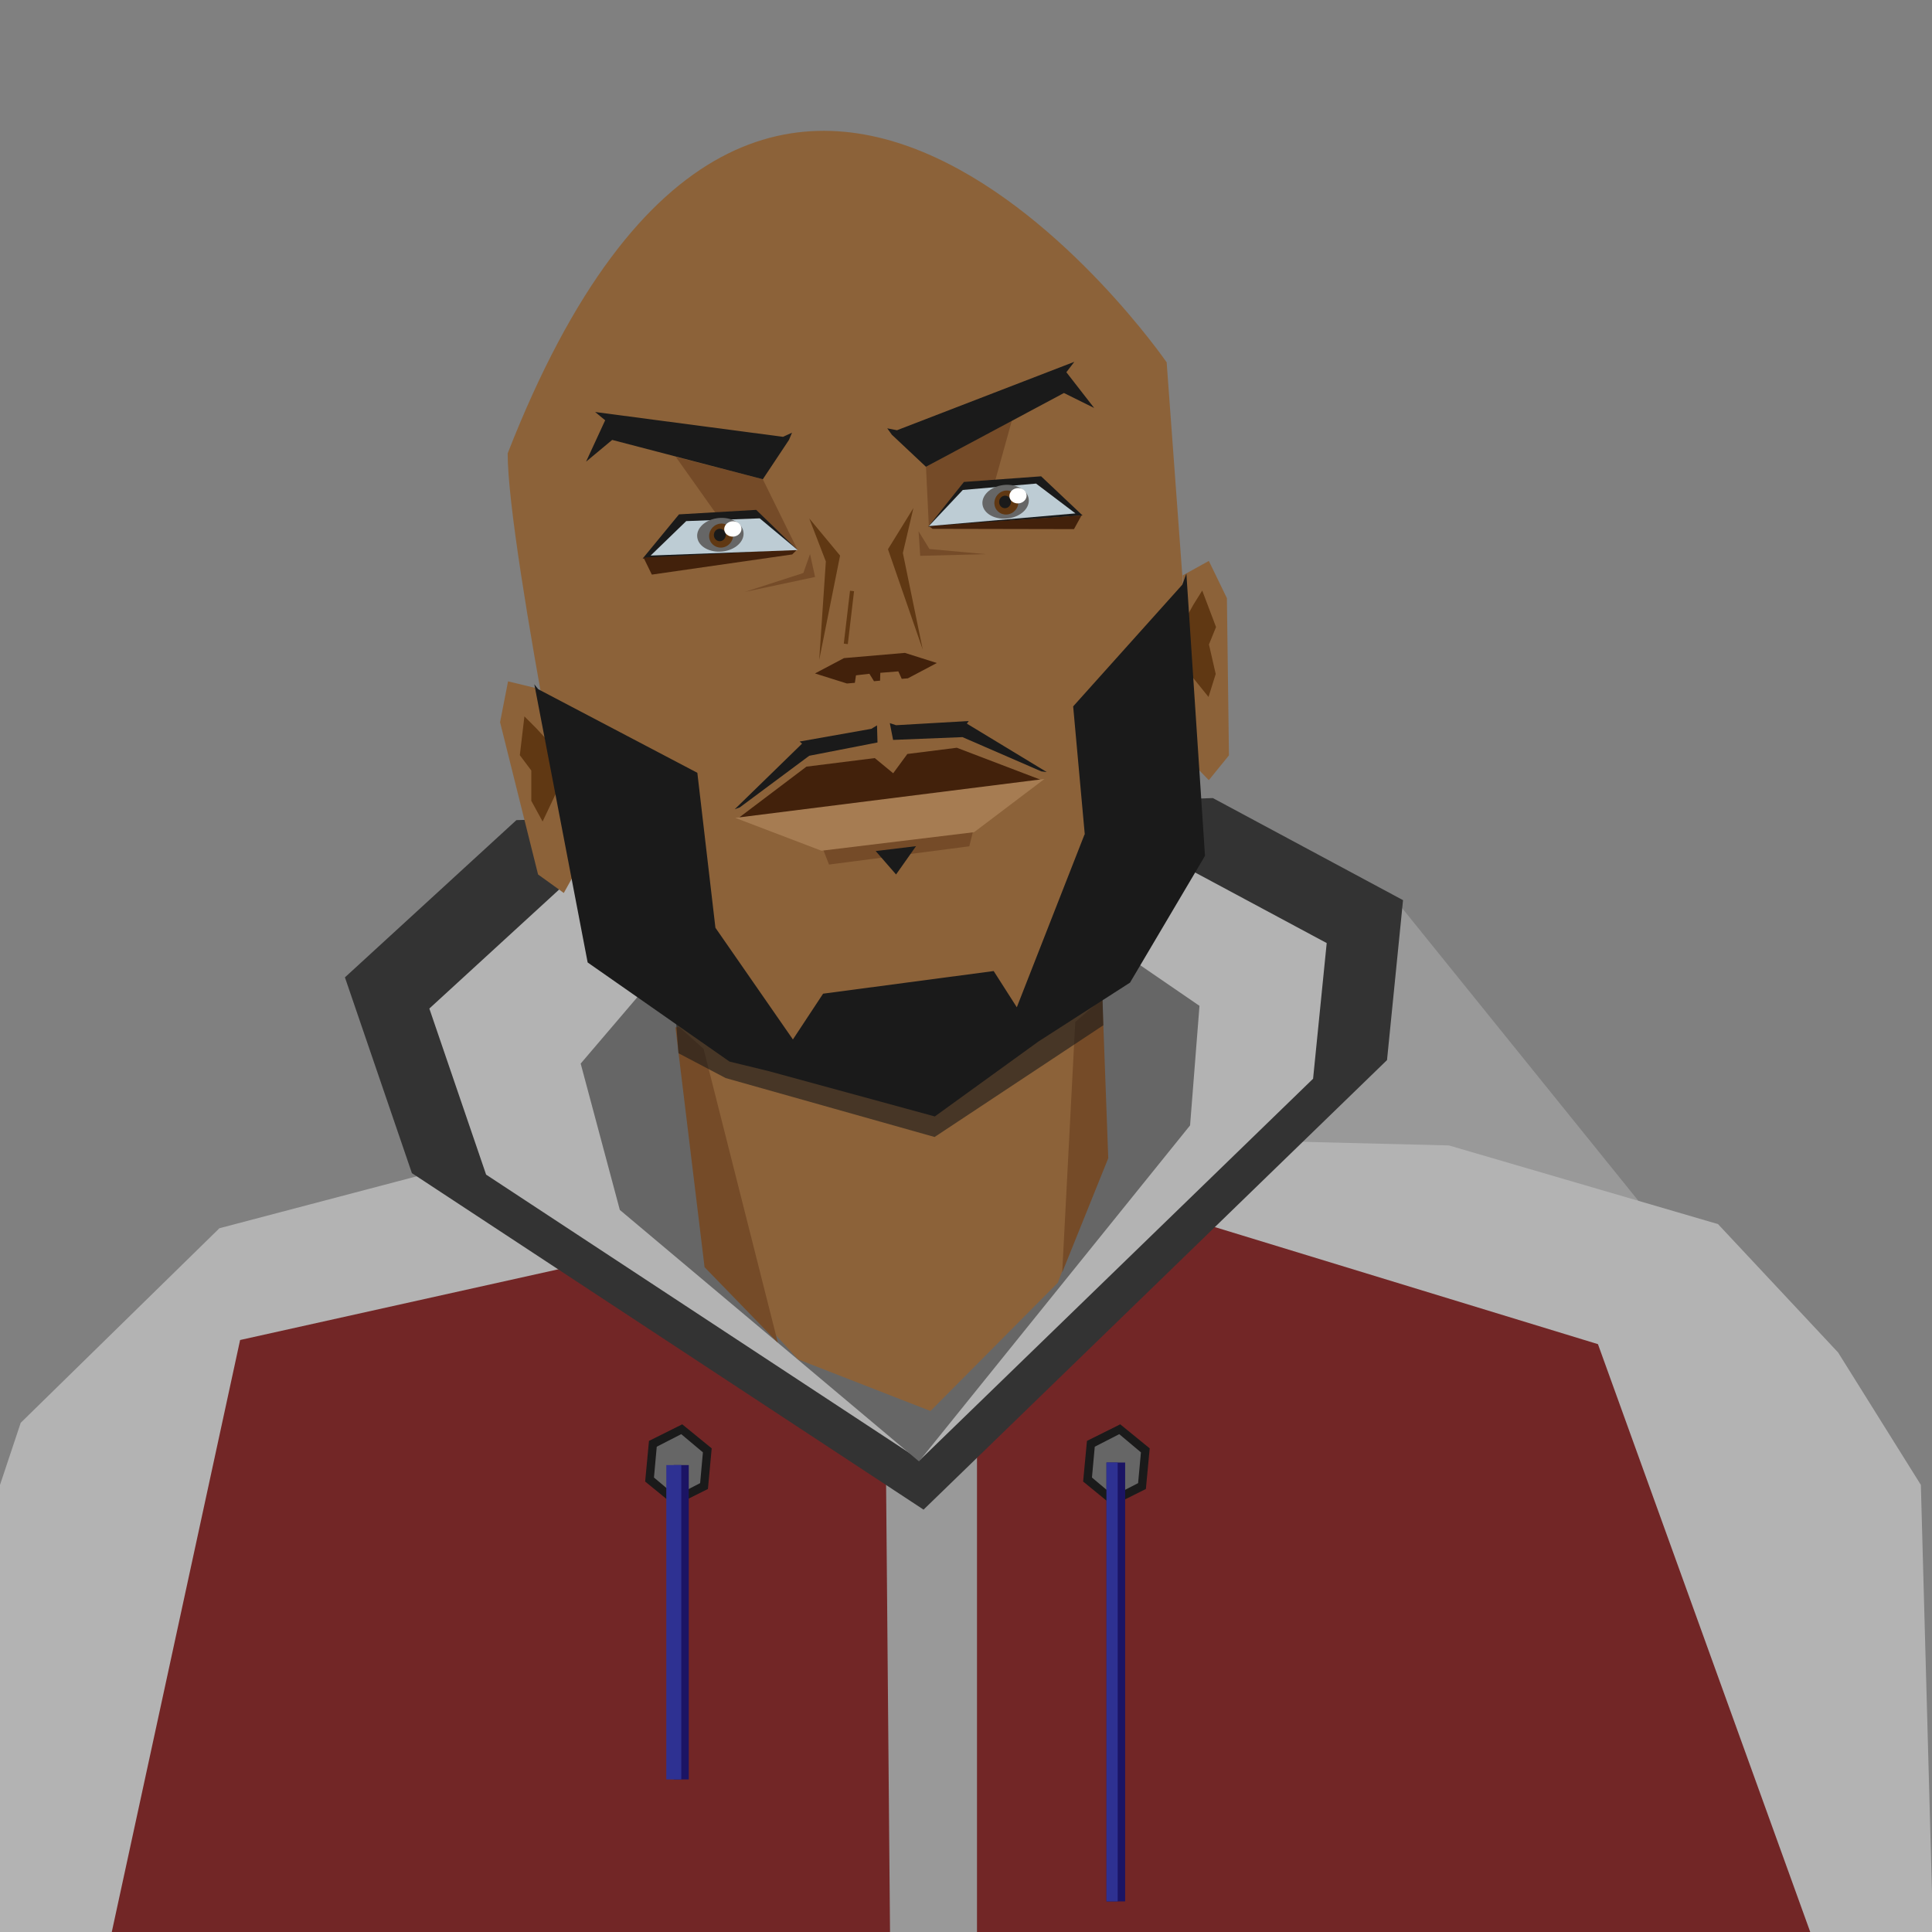 <svg xmlns="http://www.w3.org/2000/svg" viewBox="0 0 120 120" width="100%" height="100%" id="me">
  <rect x="0" y="0" width="120" height="120" fill="#808080" stroke="none"/>
  <g id="jacket">
    <path d="M 86.909,56.182 103.273,76.455 77.636,73.182 z" id="jacket-hood" fill="#999"/>
    <path id="jacket-outer" d="M 120.08,120.514 119.308,92.23 114.166,84.002 106.709,76.031 89.995,71.145 38.055,69.86 13.628,76.288 1.286,88.373 l -1.543,4.628 0,27.513 z" fill="#b3b3b3"/>
    <path id="jacket-maroon" d="M 6.943,120 14.914,83.23 47.312,76.031 71.482,75.002 99.252,83.488 112.623,120.514 z" fill="#722626"/>
    <path id="jacket-zipline" d="m 60.683,90.43 0,30.084 -5.4,-0.257 -0.257,-29.313 z" fill="#999"/>
    <path id="jacket-hood-mouth" d="M32.074 50.94l-10.65 9.766 4.16 12.16 31.78 20.9L86.15 65.844c.33-3.31.663-6.623.995-9.934l-11.812-6.34" fill="#333"/>
    <path d="M35.697 54.363l-9.03 8.28 3.526 10.315 26.952 17.724 24.413-23.68.846-8.426-10.018-5.374" id="jacket-inner-hood" fill="#b3b3b3"/>
    <path d="M42.294 58.764l-6.227 7.297 2.432 9.09 18.583 15.62L73.918 69.9l.584-7.425-6.908-4.737" id="jacket-inner-most-hood" fill="#666"/>
    <path id="shimo-kamba-left-back" d="m 43.97,92.483 -2.068,1.033 -1.83,-1.495 0.237,-2.524 2.066,-1.03 1.83,1.493 z" fill="#1a1a1a"/>
    <path id="shimo-kamba-left" d="m 43.486,92.12 -1.52,0.782 -1.347,-1.13 0.173,-1.914 1.52,-0.78 1.347,1.13 z" fill="#666"/>
    <path d="M42.78 110.523h-.93V90.998h.93v19.525z" id="kamba-back-left" fill="#1b1464"/>
    <path d="M42.315 110.523h-.93V90.998h.93v19.525z" id="kamba-left" fill="#2e3192"/>
    <path id="shimo-kamba-right-back" d="m 71.173,92.483 -2.068,1.033 -1.83,-1.495 0.238,-2.524 2.067,-1.03 1.83,1.493 z" fill="#1a1a1a"/>
    <path id="shimo-kamba-right" d="m 70.69,92.12 -1.522,0.782 -1.345,-1.13 0.175,-1.914 1.52,-0.78 1.347,1.13 z" fill="#666"/>
    <path d="M68.725 90.84h1.16v27.26h-1.16V90.84z" id="kamba-back-right" fill="#1b1464"/>
    <path d="M68.725 90.84h.696v27.26h-.695V90.84z" id="kamba-right" fill="#2e3192"/>
  </g>
  <g id="uso">
    <g id="zeFace">
      <path id="neck" d="M57.988 68.884l-12.604-3.21-3.345-2.397c.912 7.69 1.9 14.985 1.9 14.985l5.623 6.168 8.232 3.21 7.905-7.964 3.017-7.837-.465-9.713-10.264 6.756z" fill="#8c6239"/>
      <path id="neck-shadow" d="m 68.47,62.012 -1.684,1.466 -0.81,15.555 2.86,-7.094 z m -26.27,1.791 1.5,1.34 4.616,18.257 -4.554,-4.694 -1.81,-14.898" fill="#754b28"/>
      <path d="m 41.953,62.973 3.36,2.29 12.754,3.572 10.403,-7.21 0.06,2.056 -10.48,6.94 -12.977,-3.66 -2.933,-1.544 z" id="chin-shadow" opacity=".6" fill="#1a1a1a"/>
      <path d="M31.532 28.16c0 6.038 5.24 31.346 5.24 31.346l8.612 6.167 12.604 3.21 12.104-7.964 4.616-7.838-2.245-30.576s-24.708-35.843-40.93 5.652z" id="face" fill="#8c6239"/>
      <path id="left-ear" d="m 33.35,42.753 -1.794,-0.432 -0.496,2.537 2.36,9.457 1.598,1.15 0.525,-0.943 z" fill="#8c6239"/>
      <path id="right-ear" d="m 73.46,35.738 1.623,-0.898 1.122,2.312 0.127,9.765 -1.25,1.54 -0.746,-0.77 z" fill="#8c6239"/>
      <path d="m 33.32,45.246 -0.748,-0.75 -0.285,2.41 0.713,0.952 v 1.884 l 0.702,1.283 0.89,-1.88 -0.76,-3.342 z" id="inner-ear-left" fill="#603813"/>
      <path d="m 74.108,37.584 0.564,-0.904 0.858,2.266 -0.44,1.083 0.42,1.834 -0.447,1.426 -1.306,-1.618 -0.012,-3.43 z" id="inner-ear-right" fill="#603813"/>
      <path d="M73.688 35.625l-.25.688-6.782 7.562.72 7.938-.032.062-4.188 10.688-1.437-2.25-10.595 1.406-1.875 2.843-4.813-6.938L43.313 48l-9.876-5.188-.156-.187-.093-.125L36.5 59.78l8.813 6.157 2.437.594 10.313 2.814 6.437-4.656 5.688-3.657 4.656-7.874-1.156-17.53z" id="beard" fill="#1a1a1a"/>
    </g>
    <g id="eye">
      <path id="eye-brow-shadow-right" d="M57.514 28.993l.178 3.684L61.772 30l1.082-3.897" fill="#754b28"/>
      <path id="eye-brow-right" d="m 55.393,27 2.12,1.993 8.57,-4.583 1.877,0.93 -1.726,-2.22 0.494,-0.647 -11.015,4.25 -0.604,-0.118 z" fill="#1a1a1a"/>
      <path id="eye-lashes-right" d="m 57.656,32.712 2.215,-2.777 4.795,-0.35 2.574,2.43 z" fill="#1a1a1a"/>
      <path d="m 57.692,32.677 0.233,0.17 8.782,0.018 0.468,-0.85 z" id="eye-bag-right" fill="#42210b"/>
      <path id="eye-ball-right" d="m 57.692,32.677 2.11,-2.245 4.55,-0.396 2.445,1.852 z" fill="#bdccd4"/>
      <path id="iris-right" d="M63.872 30.88c-.16-.558-.925-.886-1.704-.73-.778.157-1.28.737-1.12 1.3.162.558.925.884 1.704.727.78-.156 1.28-.737 1.12-1.296z" fill="#666"/>
      <path id="iris-inner-right" d="M61.778 31.403c.092.397.49.638.893.532.404-.104.658-.513.568-.912-.09-.397-.49-.638-.892-.532-.404.106-.657.515-.567.914z" fill="#603813"/>
      <path id="pupil-right" d="M62.066 31.27c.046.21.245.336.442.284.197-.05.32-.262.273-.47-.047-.21-.244-.337-.44-.285-.198.05-.32.26-.273.47z" fill="#1a1a1a"/>
      <path d="M62.707 30.908c.067.255.353.41.64.346.29-.067.47-.327.404-.582-.062-.254-.35-.41-.64-.342-.287.064-.467.324-.402.578z" id="eye-reflection-right" fill="#fff"/>
      <path id="eye-bag-shadow-right" d="M57.054 33l.675 1.1 3.494.32-4.068.104" fill="#754b28"/>
      <path id="eye-brow-shadow-left" d="M47.38 29.766l2.164 4.398-4.99-2.15-2.58-3.64" fill="#754b28"/>
      <path id="eye-brow-left" d="m 49.004,27.324 -1.623,2.442 -9.357,-2.442 -1.622,1.35 1.186,-2.57 -0.624,-0.514 11.67,1.542 0.56,-0.257 z" fill="#1a1a1a"/>
      <path id="eye-lashes-left" d="m 39.916,34.693 2.257,-2.744 4.796,-0.28 2.54,2.466 z" fill="#1a1a1a"/>
      <path id="eye-bag-left" d="m 49.51,34.137 -0.303,0.3 -8.72,1.253 -0.516,-1.058 z" fill="#42210b"/>
      <path id="eye-ball-left" d="m 40.413,34.506 2.21,-2.14 4.565,-0.17 2.356,1.968 z" fill="#bdccd4"/>
      <path id="iris-left" d="M46.16 32.953c-.154-.563-.914-.898-1.695-.754-.78.144-1.29.716-1.136 1.28.15.56.91.897 1.69.753.782-.145 1.29-.717 1.14-1.28z" fill="#666"/>
      <path id="iris-inner-left" d="M44.06 33.445c.084.4.48.646.884.548.405-.1.663-.504.578-.905-.083-.4-.48-.646-.884-.547-.405.1-.663.507-.578.906z" fill="#603813"/>
      <path id="pupil-left" d="M44.348 33.316c.045.208.24.34.44.29.198-.048.323-.257.278-.465-.044-.207-.24-.34-.44-.29-.198.048-.323.258-.278.467z" fill="#1a1a1a"/>
      <path id="eye-reflection-left" d="M44.994 32.965c.063.256.347.413.638.354.288-.064.473-.32.41-.576-.062-.255-.347-.415-.635-.354-.29.062-.474.32-.413.575z" fill="#fff"/>
      <path id="eye-bag-shadow-left" d="M50.313 34.41l-.415 1.18-3.64 1.177 4.367-.93" fill="#754b28"/>
    </g>
    <g id="zeNose">
      <path d="M50.264 32.2l1.914 2.308-1.296 6.484.413-6.118" id="nose-shadow" fill="#603813"/>
      <path id="nose-shadow2" d="M56.734 31.554l-1.58 2.56 2.16 6.235-1.235-6" fill="#603813"/>
      <path id="nose-shadow3" d="M52.55 39.993l.343-3.292m-.097-.01l.25.03-.387 3.286-.25-.03z" fill="#603813"/>
      <path id="nose" d="M56.205 40.552l-3.785.325-1.8.952 1.984.624.493-.042.07-.465.833-.097.286.462.377-.034.015-.487 1.12-.09.21.464.382-.032 1.8-.952" fill="#42210b"/>
    </g>
    <g id="lips">
      <path d="M51.114 52.735l.378.964 8.713-1.134.25-1.004" id="lip-shadow" fill="#754b28"/>
      <path id="moustache-left" d="M45.953 50.146l4.31-3.204 4.24-.826-.03-1.062-.35.214-4.457.79.152.13-4.182 4.075" fill="#1a1a1a"/>
      <path id="moustache-right" d="M64.68 47.912l-4.898-2.128-4.31.173-.204-1.043.388.13 4.515-.26-.117.162 4.962 3.008" fill="#1a1a1a"/>
      <path id="soulpatch" d="m 54.39,52.86 2.506,-0.303 -1.24,1.758 z" fill="#1a1a1a"/>
      <path id="upper-lip" d="m 59.43,46.444 -3.073,0.387 -0.88,1.198 -1.143,-0.943 -4.245,0.532 -4.16,3.145 5.183,1.975 9.34,-1.172 4.16,-3.144 z" fill="#42210b"/>
      <path d="m 45.67,50.8 5.35,2.04 9.485,-1.152 4.37,-3.307 z" id="lower-lip" fill="#a67c52"/>
    </g>
  </g>
</svg>
